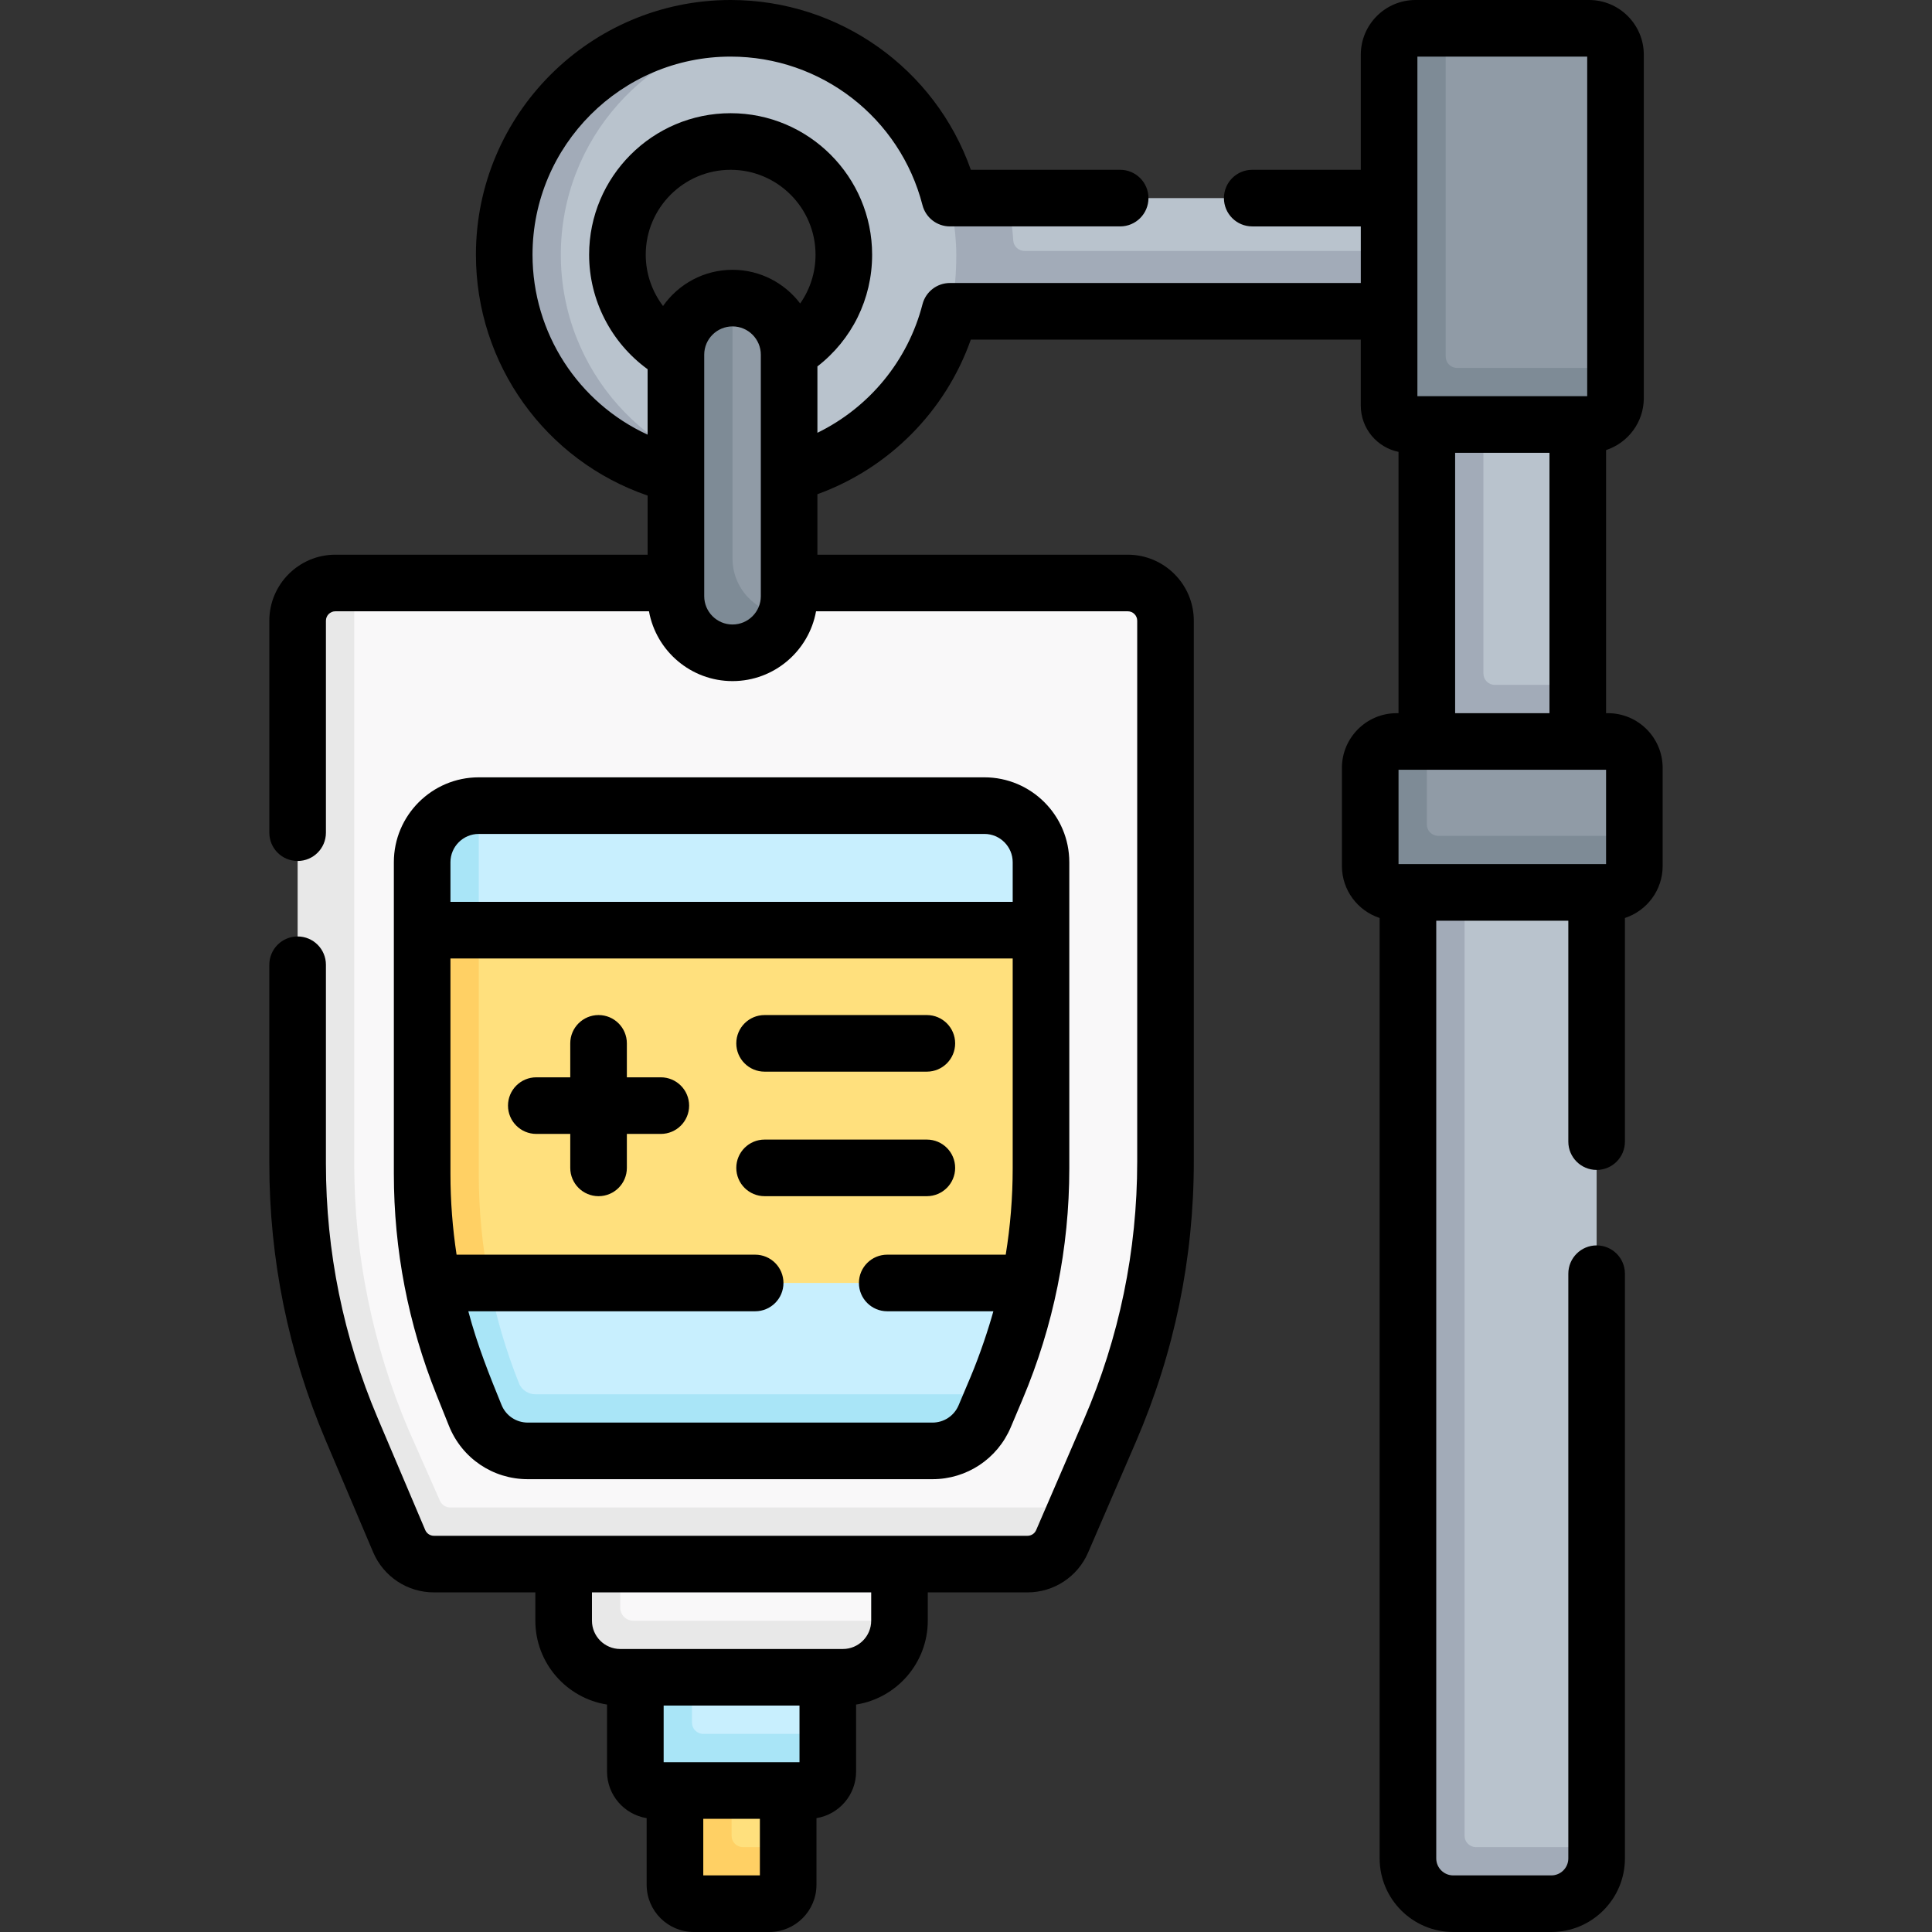 <svg id="Capa_1" enable-background="new 0 0 512 512" height="512" viewBox="0 0 512 512" width="512" xmlns="http://www.w3.org/2000/svg"><rect x="0" y="0" width="512" height="512" fill="#333333" stroke="none"/><g><g><path d="m368.125 52.5h-101.368l-7.374 2-7.648-2c-6.05-23.508-25.989-41.44-50.548-44.528-2.477-.312-5.001.528-7.562.528-33.137 0-58 25.863-58 59s29.205 60 58 60c27.958 0 51.449-19.122 58.11-45l5.243-1.037 110.147.037 1-15 2-7.5zm-174.5 45c-16.569 0-30-13.431-30-30s13.431-30 30-30 30 13.431 30 30-13.431 30-30 30z" fill="#b9c3cd"/><g><path d="m148.625 67.5c0-30.616 22.938-55.862 52.562-59.528-2.477-.312-5-.472-7.562-.472-33.137 0-60 26.863-60 60s26.863 60 60 60c2.562 0 5.084-.164 7.562-.475-29.625-3.666-52.562-28.909-52.562-59.525z" fill="#a2abb8"/></g><path d="m411.125 503.5h-26c-6.627 0-11-4.373-11-11v-258h49v255l-1 3c0 6.627-4.373 11-11 11z" fill="#b9c3cd"/><path d="m417.125 195.5h-38v-85.351h39v71.351z" fill="#b9c3cd"/><path d="m420.125 111.5h-47c-2.761 0-4-2.239-4-5v-91c0-3.866 3.134-7 7-7l7-1h38c3.866 0 7 3.134 7 7v83l-1 8c0 3.866-3.134 6-7 6z" fill="#909ba6"/><g fill="#a2abb8"><path d="m388.125 486.5v-252h-15v258c0 6.627 5.373 12 12 12h26c6.627 0 12-5.373 12-12v-3h-32c-1.657 0-3-1.343-3-3z"/><path d="m268.518 63.697c-.237-3.841-.833-7.585-1.761-11.197h-15.022s1.691 8.036 1.691 15c0 10.394-1.691 15-1.691 15h116.39l2-8.798-2-7.202h-96.622c-1.579 0-2.888-1.227-2.985-2.803z"/><path d="m393.125 178.5v-68.351h-15v86.351l1 1h38.088l.912-1v-15h-22c-1.657 0-3-1.343-3-3z"/></g><path d="m383.125 94.5v-87h-8c-3.866 0-7 3.134-7 7v93c0 2.761 2.239 5 5 5h48c3.866 0 7-3.134 7-7v-8h-42c-1.657 0-3-1.343-3-3z" fill="#7e8b96"/><path d="m425.125 235.5h-54c-3.866 0-7-3.134-7-7v-24c0-3.866 3.134-7 7-7l7-1h48c3.866 0 7 3.134 7 7v18l-1 7c0 3.866-3.134 7-7 7z" fill="#909ba6"/><path d="m378.125 218.5v-22h-8c-3.866 0-7 3.134-7 7v26c0 3.866 3.134 7 7 7h56c3.866 0 7-3.134 7-7v-8h-52c-1.657 0-3-1.343-3-3z" fill="#7e8b96"/><g><g><path d="m208.875 474.5-7.152-1-7.848 1-14 1v23c0 2.761 1.239 5 4 5h19c2.761 0 5-1.239 5-4l1-10z" fill="#ffe07d"/><path d="m196.875 489.5c-1.657 0-3-1.343-3-3v-12l-7.981-1-7.019 1v25c0 2.761 2.239 5 5 5h20c2.761 0 5-2.239 5-5v-10z" fill="#ffd064"/></g><g><path d="m219.375 444.5-18.162-2-17.838 2-14 1v23c0 2.761 1.239 5 4 5h40c2.761 0 5-1.239 5-4l1-10z" fill="#c8effe"/><path d="m186.375 459.5c-1.657 0-3-1.343-3-3v-12l-7.694-1-7.306 1v25c0 2.761 2.239 5 5 5h41c2.761 0 5-2.239 5-5v-10z" fill="#a9e5f7"/></g><g><path d="m238.375 414.5-37.673-2-36.327 2-14 1v13c0 8.284 5.716 15 14 15h58c8.284 0 16-5.716 16-14z" fill="#f9f8f9"/><path d="m164.375 426.065v-11.565l-7.332-1-7.668 1v15c0 8.284 6.716 15 15 15h59c8.284 0 15-6.716 15-15h-70.565c-1.897 0-3.435-1.538-3.435-3.435z" fill="#e8e8e8"/></g><g><path d="m294.136 379.145-8.786 20.355-4.869 7.963c-1.582 3.664-5.19 6.037-9.181 6.037h-155.306c-4.013 0-7.637-2.399-9.205-6.093l-11.606-28.698c-9.442-22.245-14.308-46.164-14.308-70.33l-1-142.88c0-5.523 4.477-10 10-10l4-1h205c5.523 0 10 4.477 10 10v143.31c0 24.535-5.016 48.811-14.739 71.336z" fill="#f9f8f9"/><path d="m119.329 399.5c-1.188 0-2.264-.701-2.744-1.787l-8.402-19.004c-9.442-22.245-14.308-46.164-14.308-70.33v-153.879h-5c-5.523 0-10 4.477-10 10v143.879c0 24.166 4.866 48.085 14.308 70.331l12.605 29.698c1.568 3.694 5.192 6.093 9.205 6.093h157.307c3.991 0 7.6-2.373 9.181-6.037l3.869-8.963h-166.021z" fill="#e8e8e8"/></g></g><g><path d="m264.05 367.99-.638 1.51-3.466 5.837c-2.346 5.553-7.789 8.163-13.818 8.163h-106.266c-6.129 0-10.642-3.729-12.923-9.418l-3.293-7.213c-7.115-17.749-10.772-36.694-10.772-55.816v-81.553c0-8.284 5.716-16 14-16h134c8.284 0 15 6.716 15 15v18l-3.301 42.713c0 10.234 2.253 40.817.19 50.789-1.977 9.567-4.892 18.943-8.713 27.988z" fill="#c8effe"/><path d="m137.647 366.869c-3.491-8.708-6.149-17.704-7.952-26.868-1.871-9.514-4.82-19.208-4.82-28.949l2-64.552v-33c-8.284 0-15 6.716-15 15v18l2 64.552c0 9.738-1.052 19.43.818 28.942 1.802 9.166 4.461 18.165 7.953 26.876l3.292 8.213c2.281 5.689 7.793 9.418 13.923 9.418h107.266c6.029 0 11.471-3.609 13.817-9.162l2.466-5.838h-121.513c-1.801-.001-3.447-1.02-4.25-2.632z" fill="#a9e5f7"/><path d="m112.875 247.5 1 63.552c0 9.74-.046 17.434 1.825 26.948l14 2h143.065c2.063-9.972 3.11-20.151 3.11-30.385v-63.115h-149z" fill="#ffe07d"/><path d="m111.919 314.677c-.061 3.672 1.078 17.582 2.775 25.323 0 .003 15 0 15 0-1.871-9.514-2.82-19.207-2.82-28.948v-64.552h-15v64.552c.004.726.003 1.316.045 3.625z" fill="#ffd064"/></g><path d="m193.125 172s-13-2.223-13-14v-63c0-8.284 5.716-16 14-16 8.284 0 15 6.716 15 15v64c0 1.739-.296 3.409-.84 4.962-2.048 5.846-8.615 9.038-15.16 9.038z" fill="#909ba6"/><path d="m194.125 148v-69c-8.284 0-15 6.716-15 15v64c0 8.284 6.716 15 15 15 6.545 0 12.111-4.193 14.16-10.038-7.884-.446-14.16-6.967-14.16-14.962z" fill="#7e8b96"/></g><g><path d="m426.125 189h-.5v-69.724c5.797-1.899 10-7.353 10-13.776v-91c0-7.995-6.505-14.5-14.5-14.5h-46c-7.995 0-14.5 6.505-14.5 14.5v30.5h-28.77c-4.143 0-7.5 3.358-7.5 7.5s3.357 7.5 7.5 7.5h28.77v15h-108.891c-3.422 0-6.41 2.316-7.264 5.631-3.862 15.008-14.181 27.398-27.846 34.063v-17.59c9.139-7.077 14.5-17.868 14.5-29.604 0-20.678-16.822-37.5-37.5-37.5s-37.5 16.822-37.5 37.5c0 12.065 5.856 23.341 15.5 30.348v17.338c-18.339-8.435-30.5-26.886-30.5-47.686 0-28.949 23.552-52.5 52.5-52.5 23.972 0 44.88 16.189 50.846 39.369.854 3.314 3.842 5.631 7.264 5.631h45.121c4.143 0 7.5-3.358 7.5-7.5s-3.357-7.5-7.5-7.5h-39.57c-9.431-26.768-34.822-45-63.66-45-37.22 0-67.5 30.28-67.5 67.5 0 29.05 18.449 54.546 45.5 63.833v15.667h-82.75c-9.649 0-17.5 7.851-17.5 17.5v56.171c0 4.142 3.357 7.5 7.5 7.5s7.5-3.358 7.5-7.5v-56.171c0-1.378 1.121-2.5 2.5-2.5h83.113c1.894 10.504 11.096 18.5 22.137 18.5s20.243-7.996 22.137-18.5h82.613c1.379 0 2.5 1.122 2.5 2.5v143.31c0 23.65-4.752 46.65-14.125 68.363l-12.656 29.318c-.395.917-1.296 1.509-2.294 1.509h-157.306c-1.005 0-1.908-.598-2.301-1.523l-12.606-29.698c-9.099-21.436-13.712-44.112-13.712-67.399v-52.708c0-4.142-3.357-7.5-7.5-7.5s-7.5 3.358-7.5 7.5v52.708c0 25.312 5.015 49.96 14.904 73.26l12.605 29.697c2.749 6.478 9.072 10.663 16.109 10.663h26.881v7.5c0 11.216 8.25 20.54 19 22.226v17.774c0 6.21 4.557 11.363 10.5 12.325v17.675c0 6.893 5.607 12.5 12.5 12.5h20c6.893 0 12.5-5.607 12.5-12.5v-17.675c5.943-.962 10.5-6.114 10.5-12.325v-17.774c10.75-1.686 19-11.01 19-22.226v-7.5h26.426c6.991 0 13.297-4.147 16.066-10.565l12.655-29.317c10.188-23.601 15.354-48.602 15.354-74.308v-143.31c0-9.649-7.851-17.5-17.5-17.5h-82.25v-16.029c18.97-6.872 33.941-21.96 40.657-40.971h103.343v17.5c0 6.037 4.301 11.087 10 12.248v69.252h-.5c-7.995 0-14.5 6.505-14.5 14.5v26c0 6.424 4.203 11.877 10 13.776v249.224c0 10.752 8.748 19.5 19.5 19.5h26c10.752 0 19.5-8.748 19.5-19.5v-154.955c0-4.142-3.357-7.5-7.5-7.5s-7.5 3.358-7.5 7.5v154.955c0 2.481-2.019 4.5-4.5 4.5h-26c-2.481 0-4.5-2.019-4.5-4.5v-248.5h35v58.545c0 4.142 3.357 7.5 7.5 7.5s7.5-3.358 7.5-7.5v-59.269c5.797-1.899 10-7.353 10-13.776v-26c0-7.995-6.505-14.5-14.5-14.5zm-214.25 278h-36v-15h36zm-25.5 30v-15h15v15zm44.5-67.5c0 4.136-3.364 7.5-7.5 7.5h-59c-4.136 0-7.5-3.364-7.5-7.5v-7.5h74zm-37.25-384.5c12.406 0 22.5 10.093 22.5 22.5 0 4.731-1.458 9.204-4.073 12.923-4.112-5.417-10.617-8.923-17.927-8.923-7.607 0-14.339 3.798-18.414 9.594-2.921-3.856-4.586-8.614-4.586-13.594 0-12.407 10.094-22.5 22.5-22.5zm8 113c0 4.136-3.364 7.5-7.5 7.5s-7.5-3.364-7.5-7.5v-64c0-4.136 3.364-7.5 7.5-7.5s7.5 3.364 7.5 7.5zm174-143h45v90h-45zm10 105h25v69h-25zm-15 84h55v25h-55z"/><path d="m283.375 228.5c0-12.407-10.094-22.5-22.5-22.5h-134c-12.406 0-22.5 10.093-22.5 22.5v82.552c0 20.168 3.806 39.887 11.311 58.607l3.292 8.212c3.44 8.583 11.638 14.128 20.885 14.128h107.266c9.063 0 17.199-5.395 20.728-13.744l3.104-7.348-.001.001c8.239-19.5 12.417-40.123 12.417-61.294v-81.114zm-156.5-7.5h134c4.136 0 7.5 3.364 7.5 7.5v10.5h-149v-10.5c0-4.136 3.364-7.5 7.5-7.5zm130.266 144.071-3.103 7.347c-1.177 2.784-3.889 4.582-6.91 4.582h-107.266c-3.082 0-5.814-1.848-6.962-4.709-3.145-7.716-6.401-15.763-8.79-24.791h76.014c4.143 0 7.5-3.358 7.5-7.5s-3.357-7.5-7.5-7.5h-79.128c-1.073-7.065-1.622-14.224-1.622-21.448v-57.052h149v55.615c0 7.721-.625 15.36-1.846 22.885h-31.404c-4.143 0-7.5 3.358-7.5 7.5s3.357 7.5 7.5 7.5h28.126c-1.221 4.424-3.49 11.363-6.109 17.571z"/><path d="m175.125 285.5h-9v-9c0-4.142-3.357-7.5-7.5-7.5s-7.5 3.358-7.5 7.5v9h-9c-4.143 0-7.5 3.358-7.5 7.5s3.357 7.5 7.5 7.5h9v9c0 4.142 3.357 7.5 7.5 7.5s7.5-3.358 7.5-7.5v-9h9c4.143 0 7.5-3.358 7.5-7.5s-3.357-7.5-7.5-7.5z"/><path d="m202.625 284h43c4.143 0 7.5-3.358 7.5-7.5s-3.357-7.5-7.5-7.5h-43c-4.143 0-7.5 3.358-7.5 7.5s3.357 7.5 7.5 7.5z"/><path d="m253.125 309.5c0-4.142-3.357-7.5-7.5-7.5h-43c-4.143 0-7.5 3.358-7.5 7.5s3.357 7.5 7.5 7.5h43c4.143 0 7.5-3.358 7.5-7.5z"/></g></g></svg>